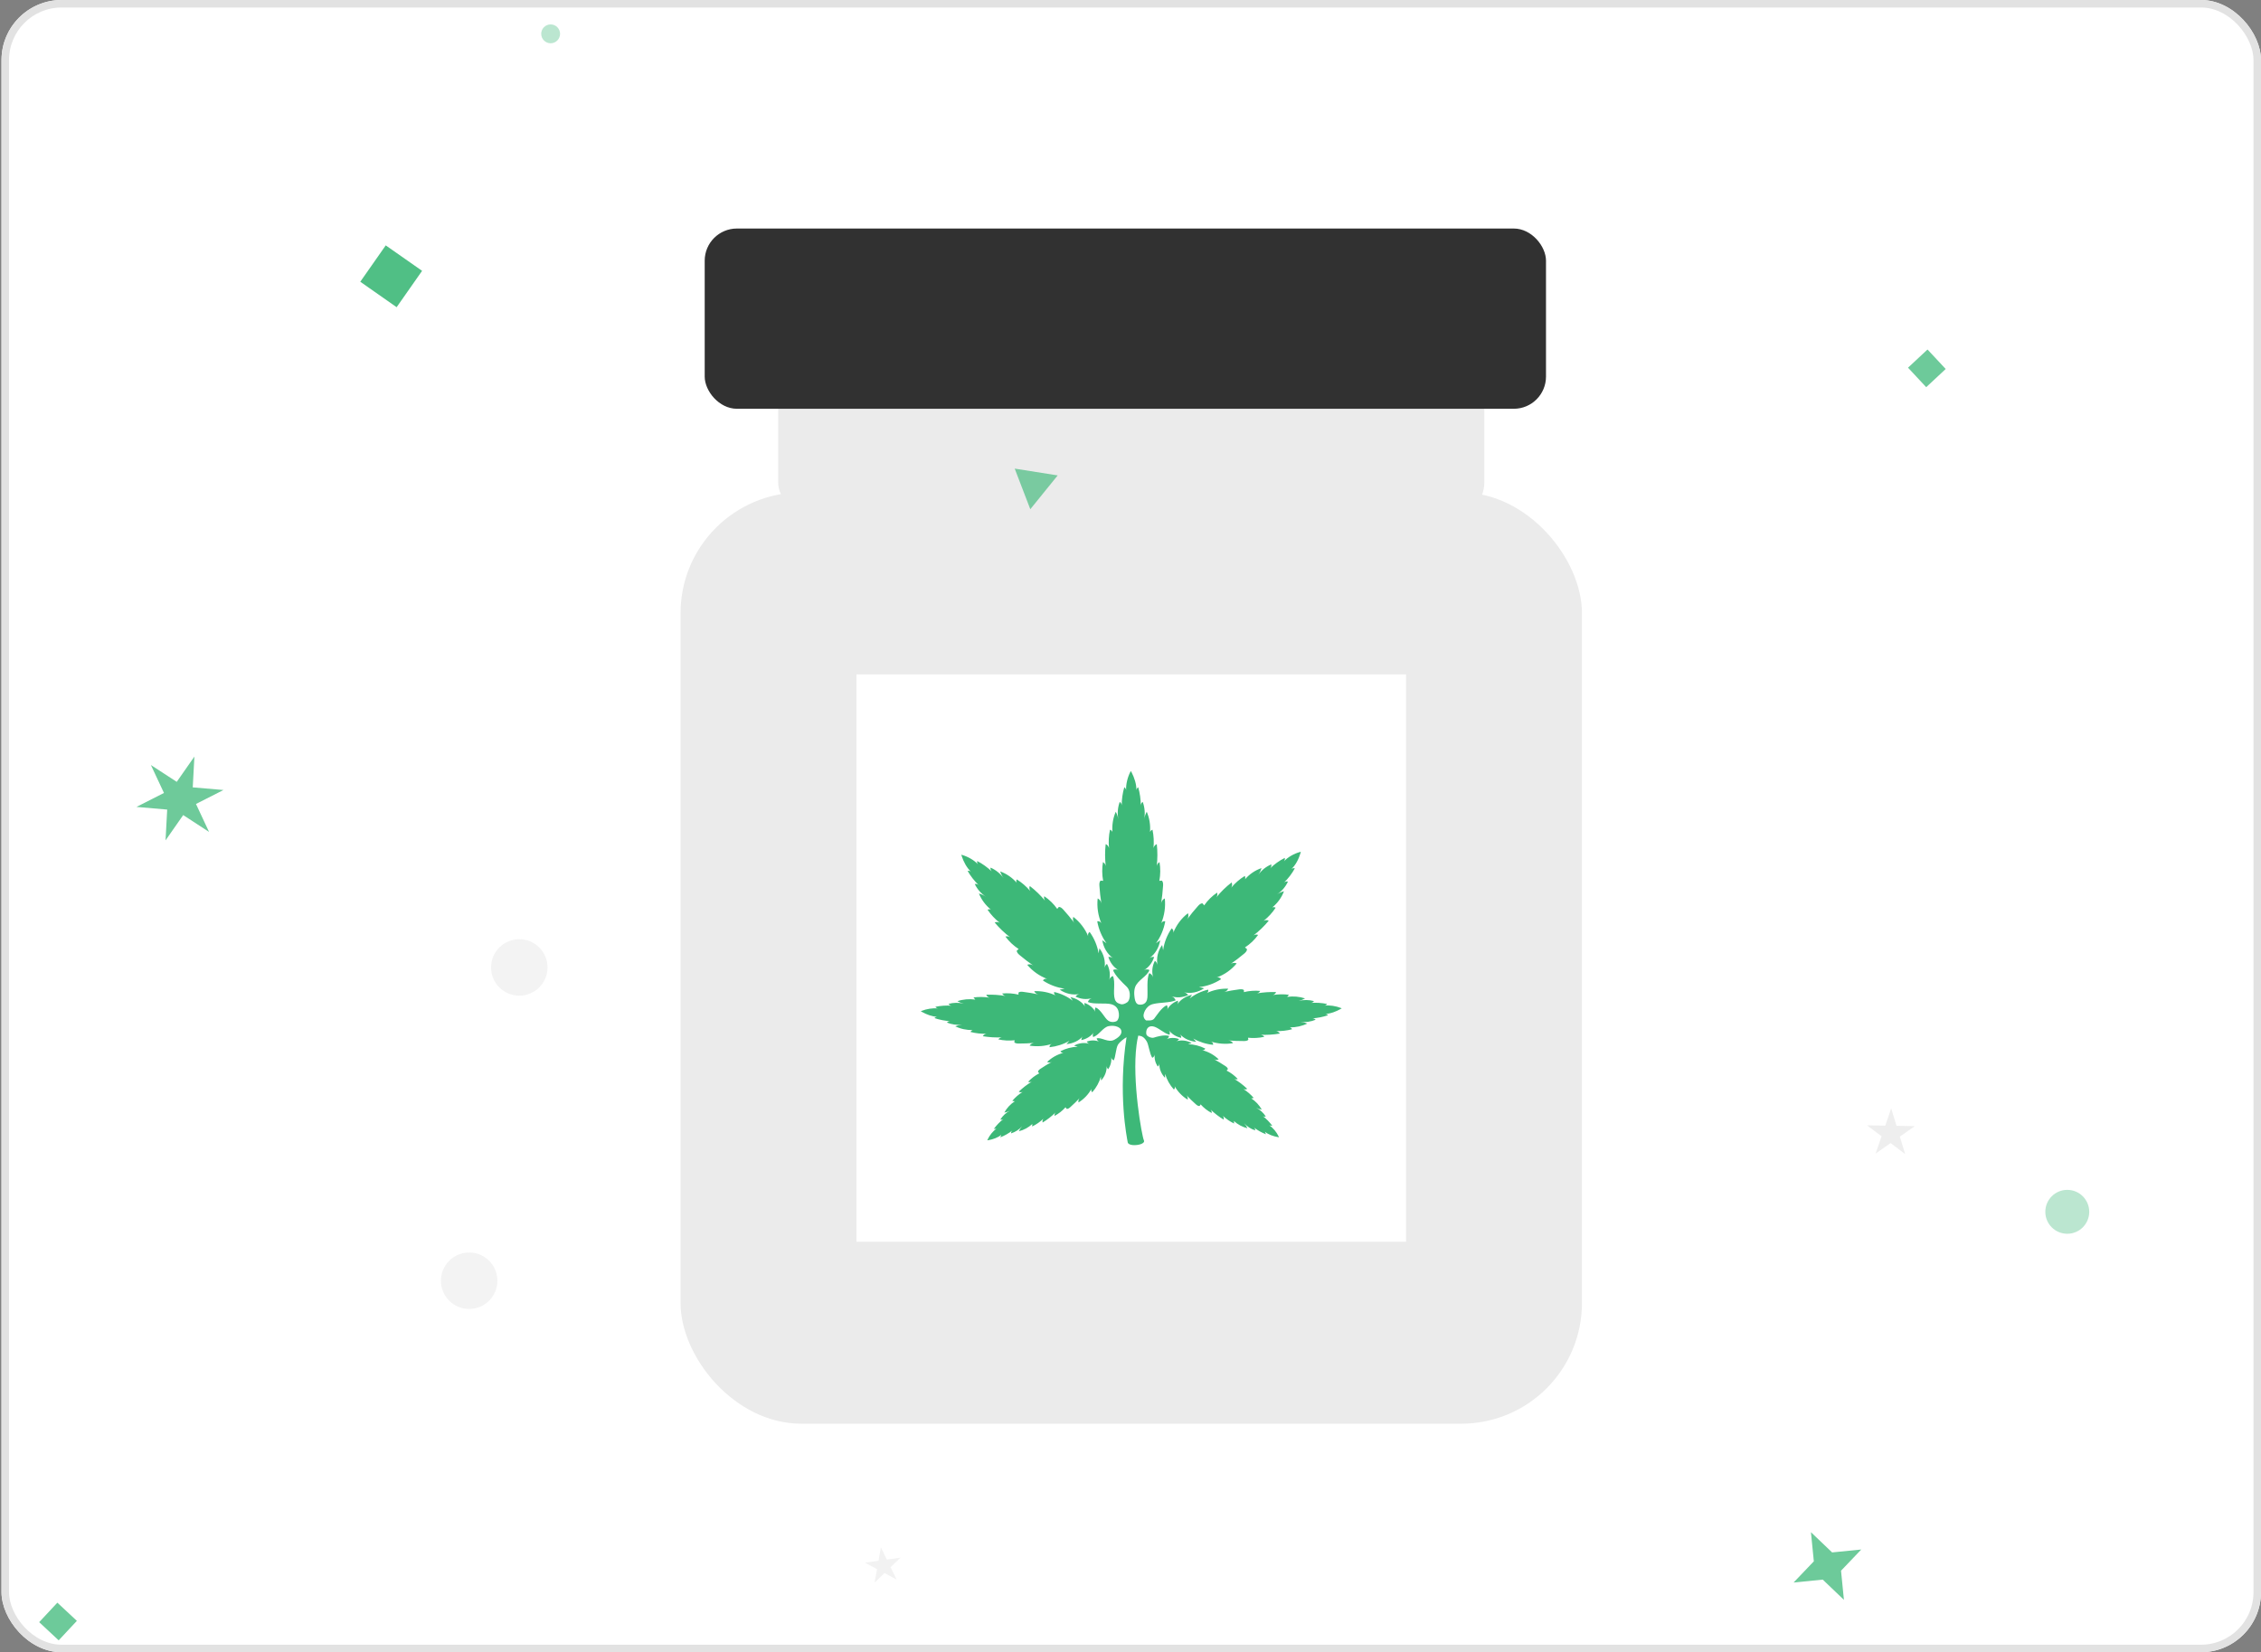 <svg width="301" height="220" viewBox="0 0 301 220" fill="none" xmlns="http://www.w3.org/2000/svg">
<rect x="0" y="0" width="301" height="220" fill="#808080" stroke="none"/>
<g clip-path="url(#clip0_765_4615)">
<rect x="0.2" width="300.8" height="220" rx="8" fill="white"/>
<rect x="0.7" y="0.5" width="299.8" height="219" rx="7.5" stroke="#E2E2E2"/>
<rect x="90.6" y="65.571" width="120" height="124" rx="16.071" fill="#EBEBEB"/>
<rect x="103.6" y="36.429" width="94" height="32.143" rx="4.286" fill="#EBEBEB"/>
<rect width="73.176" height="75.534" transform="translate(114.011 89.804)" fill="white"/>
<path d="M129.248 116.044C129.118 115.962 128.959 115.931 128.818 115.97C129.215 116.667 129.718 117.308 130.302 117.867C130.162 117.726 129.947 117.666 129.768 117.713C130.093 118.393 130.619 118.993 131.263 119.409C130.971 119.216 130.655 119.067 130.321 118.976C130.655 119.797 131.211 120.543 131.91 121.11C131.764 121.047 131.593 121.055 131.472 121.14C131.918 121.796 132.469 122.385 133.096 122.877C132.884 122.754 132.623 122.732 132.419 122.836C133.028 123.566 133.721 124.229 134.481 124.802C134.291 124.672 134.049 124.637 133.848 124.708C134.33 125.361 134.93 125.925 135.61 126.368L135.36 126.583C135.346 126.814 135.552 127.015 135.739 127.175C136.329 127.673 136.945 128.141 137.576 128.576C137.333 128.397 137.006 128.353 136.75 128.463C137.46 129.311 138.402 129.975 139.42 130.349C139.2 130.275 138.944 130.363 138.842 130.559C139.723 131.139 140.722 131.514 141.733 131.64C141.513 131.685 141.292 131.729 141.072 131.773C141.851 132.323 142.84 132.538 143.712 132.354C143.498 132.398 143.305 132.524 143.181 132.698C143.866 133.042 144.662 133.119 145.348 132.907C145.1 132.981 144.902 133.174 144.827 133.422C145.631 133.774 147.154 133.499 147.969 133.725C148.161 133.777 148.335 133.865 148.472 133.978L148.475 133.981C148.676 134.143 148.819 134.361 148.888 134.611C149.012 135.071 149.004 135.509 148.75 135.88C148.64 136.043 148.004 136.238 147.523 135.897C147.041 135.558 146.575 134.438 145.857 134.143C145.736 134.325 145.725 134.553 145.824 134.743C145.554 134.209 145.026 133.771 144.384 133.543C144.34 133.716 144.373 133.901 144.472 134.058C144.073 133.422 143.335 132.943 142.498 132.772C142.6 132.932 142.705 133.089 142.807 133.248C142.113 132.703 141.259 132.301 140.343 132.086C140.276 132.252 140.365 132.447 140.533 132.549C139.674 132.139 138.671 131.938 137.683 131.974C137.76 132.191 137.989 132.365 138.253 132.414C137.581 132.271 136.898 132.155 136.21 132.07C135.993 132.045 135.731 132.031 135.585 132.169L135.588 132.439C134.886 132.271 134.145 132.219 133.419 132.287C133.49 132.447 133.661 132.574 133.859 132.618C133.019 132.475 132.158 132.42 131.301 132.453C131.354 132.634 131.527 132.78 131.736 132.841C131.029 132.731 130.302 132.722 129.595 132.813L129.837 133.1C129.036 132.984 128.202 133.058 127.45 133.312C127.709 133.46 127.998 133.573 128.303 133.642C127.643 133.482 126.924 133.493 126.272 133.672C126.346 133.804 126.514 133.901 126.693 133.912C125.966 133.865 125.236 133.915 124.529 134.058C124.589 134.173 124.722 134.256 124.868 134.283C124.215 134.193 123.32 134.349 122.709 134.597L122.583 134.65L122.731 134.74L122.789 134.771H122.794C123.342 135.079 124.124 135.376 124.746 135.382C124.609 135.398 124.477 135.462 124.402 135.564C125.077 135.789 125.793 135.93 126.517 135.974C126.34 135.957 126.159 136.032 126.06 136.158C126.679 136.414 127.387 136.513 128.069 136.436C127.756 136.467 127.45 136.541 127.169 136.657C127.868 137.001 128.683 137.171 129.495 137.16C129.358 137.202 129.242 137.293 129.206 137.411C129.892 137.587 130.616 137.67 131.332 137.648C131.114 137.681 130.919 137.805 130.839 137.978C131.679 138.116 132.54 138.168 133.397 138.127C133.19 138.143 133.003 138.251 132.904 138.399C133.611 138.556 134.355 138.595 135.079 138.515L135.029 138.782C135.153 138.933 135.409 138.953 135.629 138.953C136.326 138.955 137.02 138.925 137.711 138.865C137.441 138.881 137.188 139.027 137.072 139.231C138.069 139.39 139.12 139.305 140.056 138.988C139.836 139.046 139.685 139.25 139.726 139.443C140.67 139.341 141.579 139.049 142.358 138.595C142.226 138.738 142.099 138.884 141.972 139.027C142.829 138.961 143.641 138.575 144.139 137.997C144.018 138.14 143.955 138.319 143.966 138.493C144.64 138.35 145.238 137.978 145.595 137.482C145.463 137.659 145.436 137.887 145.527 138.08C146.284 137.879 146.821 136.797 147.58 136.637C147.9 136.571 148.244 136.574 148.536 136.646C148.938 136.742 149.249 136.962 149.285 137.295C149.323 137.617 149.161 138.011 148.343 138.452C147.523 138.895 146.639 138.066 145.992 138.27C146.03 138.468 146.165 138.633 146.35 138.708C145.84 138.49 145.224 138.485 144.673 138.694C144.756 138.834 144.891 138.947 145.053 138.999C144.398 138.785 143.624 138.87 142.983 139.228C143.148 139.28 143.31 139.33 143.476 139.382C142.694 139.399 141.895 139.602 141.174 139.977C141.237 140.125 141.413 140.214 141.584 140.186C140.778 140.39 140.009 140.819 139.401 141.406C139.588 141.51 139.841 141.505 140.042 141.386C139.522 141.667 139.013 141.975 138.52 142.311C138.366 142.413 138.19 142.554 138.184 142.733L138.355 142.917C137.801 143.201 137.292 143.586 136.874 144.046C137.02 144.115 137.207 144.106 137.364 144.024C136.736 144.401 136.15 144.852 135.627 145.362C135.77 145.458 135.973 145.464 136.147 145.387C135.627 145.709 135.156 146.116 134.762 146.584L135.095 146.642C134.512 147.019 134.024 147.545 133.702 148.145C133.964 148.104 134.22 148.016 134.456 147.892C133.933 148.156 133.479 148.572 133.176 149.067C133.306 149.12 133.476 149.087 133.595 148.99C133.102 149.373 132.667 149.822 132.306 150.323L132.648 150.295C132.185 150.604 131.725 151.201 131.491 151.71L131.483 151.732L131.434 151.84L131.585 151.818C132.149 151.724 132.884 151.474 133.297 151.102L133.171 151.441C133.746 151.218 134.291 150.906 134.784 150.524C134.66 150.615 134.589 150.774 134.605 150.912C135.161 150.741 135.676 150.408 136.067 149.965C135.883 150.166 135.734 150.392 135.629 150.634C136.293 150.474 136.923 150.13 137.433 149.662L137.408 149.998C137.956 149.734 138.468 149.376 138.914 148.955C138.795 149.103 138.749 149.299 138.804 149.467C139.431 149.087 140.012 148.63 140.535 148.118C140.417 148.244 140.362 148.426 140.389 148.586C140.943 148.294 141.441 147.897 141.854 147.432L141.992 147.647C142.165 147.683 142.344 147.55 142.482 147.424C142.928 147.03 143.354 146.612 143.756 146.182C143.594 146.345 143.522 146.59 143.58 146.799C144.299 146.353 144.907 145.717 145.306 144.982C145.235 145.144 145.276 145.34 145.408 145.436C145.948 144.833 146.344 144.112 146.556 143.355C146.564 143.528 146.576 143.702 146.584 143.875C147.088 143.344 147.363 142.614 147.322 141.926C147.333 142.097 147.404 142.254 147.523 142.372C147.861 141.887 148.01 141.29 147.927 140.742C147.952 140.94 148.079 141.114 148.258 141.199C148.53 140.761 148.536 139.583 148.847 139.077C149.042 138.763 149.645 138.281 149.973 138.11C148.814 145.626 150.017 151.46 150.13 152.104C150.207 152.547 151.275 152.564 151.883 152.341H151.886C152.192 152.225 152.384 152.052 152.285 151.845C152.018 151.295 150.678 143.867 151.305 139.151V139.143C151.363 138.699 151.437 138.281 151.534 137.895C151.859 137.951 152.225 137.928 152.671 138.686C152.91 139.09 153.037 140.285 153.398 140.855C153.579 140.772 153.703 140.599 153.728 140.401C153.651 140.946 153.8 141.543 154.144 142.022C154.262 141.907 154.334 141.75 154.342 141.582C154.303 142.265 154.584 142.991 155.093 143.517C155.102 143.347 155.107 143.173 155.116 143.002C155.33 143.754 155.732 144.473 156.277 145.073C156.407 144.976 156.448 144.784 156.374 144.624C156.778 145.351 157.39 145.987 158.114 146.424C158.166 146.218 158.094 145.976 157.929 145.811C158.337 146.24 158.763 146.656 159.209 147.047C159.352 147.171 159.529 147.305 159.705 147.267L159.837 147.055C160.253 147.517 160.754 147.911 161.307 148.203C161.337 148.04 161.28 147.862 161.158 147.735C161.684 148.244 162.268 148.696 162.896 149.076C162.951 148.91 162.904 148.712 162.786 148.566C163.232 148.988 163.744 149.34 164.294 149.601L164.267 149.268C164.779 149.734 165.409 150.072 166.073 150.232C165.965 149.99 165.814 149.767 165.632 149.568C166.023 150.006 166.541 150.339 167.097 150.51C167.113 150.367 167.039 150.213 166.915 150.122C167.411 150.502 167.956 150.81 168.531 151.033L168.402 150.697C168.818 151.063 169.555 151.314 170.117 151.407L170.268 151.43L170.263 151.402V151.399L170.219 151.319C169.974 150.785 169.473 150.149 168.983 149.855L169.385 149.915C169.024 149.42 168.584 148.971 168.091 148.594C168.209 148.69 168.377 148.72 168.509 148.668C168.204 148.175 167.744 147.762 167.224 147.498C167.46 147.622 167.716 147.71 167.975 147.751C167.65 147.154 167.157 146.631 166.577 146.257L166.907 146.199C166.51 145.733 166.04 145.329 165.517 145.007C165.687 145.081 165.891 145.078 166.037 144.982C165.508 144.475 164.919 144.027 164.292 143.652C164.446 143.735 164.633 143.743 164.779 143.674C164.358 143.214 163.848 142.832 163.292 142.551L163.463 142.366C163.455 142.19 163.278 142.05 163.121 141.945C162.629 141.618 162.119 141.312 161.596 141.031C161.797 141.144 162.053 141.155 162.238 141.05C161.627 140.464 160.861 140.037 160.052 139.836C160.222 139.864 160.396 139.776 160.456 139.624C159.735 139.255 158.94 139.054 158.155 139.038C158.32 138.988 158.483 138.936 158.648 138.884C158.006 138.529 157.233 138.446 156.583 138.661C156.743 138.608 156.877 138.498 156.96 138.355C156.404 138.149 155.79 138.154 155.283 138.374C155.468 138.297 155.606 138.132 155.639 137.939C154.994 137.739 153.956 138.05 153.626 138.16C153.293 138.27 152.759 138.025 152.641 137.794C152.594 137.703 152.572 137.502 152.61 137.29C152.674 136.943 152.905 136.577 153.491 136.665C154.155 136.767 154.928 137.587 155.691 137.788C155.779 137.593 155.751 137.364 155.619 137.188C155.977 137.683 156.577 138.052 157.252 138.196C157.266 138.017 157.202 137.84 157.076 137.697C157.58 138.273 158.394 138.655 159.248 138.719C159.121 138.575 158.995 138.432 158.865 138.289C159.642 138.738 160.556 139.027 161.497 139.123C161.541 138.933 161.387 138.727 161.164 138.672C162.103 138.986 163.154 139.068 164.151 138.9C164.033 138.699 163.779 138.553 163.51 138.537C164.201 138.597 164.897 138.622 165.591 138.619C165.814 138.619 166.07 138.597 166.191 138.443L166.142 138.179C166.866 138.256 167.609 138.215 168.314 138.055C168.215 137.906 168.025 137.802 167.821 137.783C168.677 137.821 169.539 137.766 170.379 137.623C170.296 137.452 170.098 137.328 169.883 137.295C170.602 137.312 171.32 137.232 172.003 137.05C171.97 136.932 171.854 136.841 171.714 136.8C172.526 136.808 173.341 136.632 174.04 136.288C173.757 136.172 173.451 136.098 173.137 136.07C173.82 136.144 174.53 136.04 175.144 135.784C175.048 135.657 174.866 135.586 174.687 135.602C175.411 135.553 176.127 135.412 176.799 135.181C176.722 135.079 176.587 135.013 176.444 135.002C177.088 134.996 177.911 134.677 178.467 134.352L178.616 134.264V134.261L178.486 134.209C177.875 133.964 176.983 133.81 176.328 133.903C176.474 133.876 176.603 133.791 176.667 133.678C175.959 133.537 175.224 133.491 174.503 133.537C174.682 133.529 174.85 133.433 174.924 133.298C174.269 133.122 173.55 133.113 172.889 133.276C173.189 133.207 173.481 133.094 173.74 132.943C172.988 132.695 172.152 132.623 171.353 132.739L171.593 132.455C170.885 132.365 170.156 132.378 169.451 132.491C169.66 132.428 169.831 132.279 169.883 132.1C169.027 132.067 168.165 132.128 167.328 132.274C167.526 132.232 167.694 132.103 167.766 131.943C167.039 131.877 166.298 131.932 165.596 132.103L165.599 131.833C165.451 131.698 165.192 131.712 164.971 131.737C164.286 131.825 163.603 131.943 162.931 132.089C163.196 132.04 163.422 131.863 163.501 131.649C162.51 131.613 161.508 131.819 160.649 132.235C160.823 132.136 160.908 131.941 160.839 131.773C159.922 131.99 159.072 132.398 158.383 132.943C158.485 132.783 158.584 132.623 158.689 132.466C157.855 132.64 157.117 133.122 156.723 133.76C156.82 133.603 156.85 133.416 156.809 133.246C156.167 133.474 155.639 133.917 155.372 134.451C155.473 134.259 155.46 134.03 155.336 133.848C154.62 134.146 153.91 135.327 153.643 135.646C153.378 135.963 152.814 135.858 152.577 135.872C152.387 135.748 152.255 135.52 152.236 135.288C152.222 135.134 152.283 134.845 152.437 134.553C152.629 134.193 152.963 133.826 153.488 133.697C154.438 133.457 155.696 133.546 156.511 133.201C156.426 132.945 156.217 132.742 155.961 132.662C156.671 132.893 157.483 132.83 158.174 132.491C158.042 132.309 157.841 132.177 157.618 132.128C158.521 132.334 159.526 132.133 160.308 131.588C160.079 131.536 159.854 131.489 159.628 131.439C160.657 131.327 161.673 130.963 162.557 130.385C162.447 130.19 162.194 130.096 161.973 130.157C163 129.79 163.939 129.132 164.636 128.282C164.391 128.169 164.088 128.196 163.851 128.34C164.468 127.916 165.062 127.461 165.632 126.98C165.822 126.82 166.023 126.616 166.004 126.377L165.742 126.151C166.422 125.71 167.023 125.143 167.493 124.482C167.287 124.405 167.039 124.438 166.852 124.568C167.612 123.995 168.3 123.329 168.903 122.594C168.691 122.481 168.424 122.498 168.212 122.621C168.837 122.129 169.385 121.537 169.82 120.868C169.696 120.78 169.52 120.769 169.371 120.829C170.07 120.262 170.621 119.508 170.932 118.671C170.599 118.759 170.277 118.905 169.985 119.098C170.626 118.685 171.149 118.082 171.46 117.388C171.279 117.336 171.061 117.393 170.921 117.534C171.502 116.975 171.995 116.322 172.38 115.62C172.226 115.574 172.05 115.609 171.915 115.706C172.471 115.246 172.914 114.332 173.123 113.616L173.178 113.423V113.421L173.024 113.459C172.3 113.652 171.408 114.142 170.929 114.701C171.037 114.569 171.078 114.39 171.037 114.233C170.321 114.596 169.654 115.073 169.076 115.634C169.222 115.499 169.288 115.285 169.239 115.1C168.539 115.389 167.917 115.896 167.485 116.526C167.692 116.24 167.843 115.92 167.942 115.59C167.094 115.876 166.329 116.405 165.74 117.088C165.803 116.939 165.797 116.766 165.712 116.636C165.032 117.052 164.424 117.583 163.914 118.194C164.041 117.985 164.066 117.715 163.961 117.503C163.207 118.082 162.521 118.751 161.924 119.494C162.062 119.309 162.1 119.064 162.028 118.855C161.357 119.307 160.77 119.888 160.308 120.557L160.09 120.29C159.854 120.259 159.647 120.458 159.482 120.642C158.964 121.215 158.48 121.815 158.026 122.437C158.213 122.2 158.26 121.867 158.149 121.597C157.277 122.272 156.588 123.191 156.195 124.21C156.266 123.99 156.178 123.731 155.983 123.613C155.38 124.48 154.986 125.485 154.843 126.514C154.804 126.283 154.76 126.055 154.716 125.826C154.146 126.591 153.915 127.593 154.097 128.499C154.053 128.276 153.926 128.07 153.75 127.932C153.389 128.612 153.301 129.424 153.513 130.14C153.442 129.881 153.241 129.667 152.99 129.573C152.621 130.38 152.817 131.921 152.748 132.835C152.679 133.752 151.969 133.832 151.583 133.755C151.267 133.689 151.124 133.323 151.071 133.003C151.055 132.912 150.89 132.078 151.11 131.453C151.443 130.517 152.715 130.013 153.023 129.163C152.792 129.042 152.511 129.05 152.285 129.185C152.919 128.824 153.417 128.177 153.648 127.426C153.433 127.392 153.208 127.445 153.023 127.571C153.769 127.057 154.303 126.17 154.452 125.198C154.265 125.33 154.078 125.463 153.893 125.597C154.507 124.755 154.934 123.742 155.127 122.676C154.917 122.619 154.686 122.734 154.581 122.938C155.016 121.917 155.187 120.755 155.066 119.629C154.807 119.742 154.609 120.014 154.57 120.323C154.694 119.541 154.785 118.751 154.835 117.958C154.854 117.707 154.848 117.41 154.67 117.256L154.342 117.286C154.493 116.468 154.502 115.618 154.361 114.794C154.171 114.894 154.028 115.1 153.992 115.331C154.105 114.359 154.108 113.371 154.001 112.399C153.783 112.474 153.615 112.686 153.557 112.928C153.64 112.116 153.596 111.284 153.428 110.483C153.282 110.511 153.161 110.635 153.098 110.786C153.177 109.864 153.023 108.917 152.66 108.085C152.495 108.394 152.379 108.738 152.321 109.09C152.464 108.319 152.395 107.499 152.128 106.775C151.972 106.868 151.87 107.064 151.87 107.265C151.867 106.439 151.751 105.613 151.526 104.826C151.393 104.905 151.3 105.054 151.278 105.219C151.325 104.479 150.997 103.504 150.645 102.838L150.543 102.662L150.468 102.802C150.121 103.466 149.868 104.462 149.92 105.211C149.893 105.051 149.799 104.905 149.673 104.826C149.447 105.61 149.329 106.433 149.329 107.254C149.326 107.058 149.221 106.868 149.067 106.775C148.8 107.499 148.731 108.319 148.88 109.09C148.816 108.738 148.701 108.394 148.538 108.085C148.172 108.917 148.021 109.864 148.098 110.786C148.037 110.635 147.916 110.511 147.77 110.483C147.6 111.284 147.558 112.116 147.641 112.928C147.58 112.686 147.412 112.474 147.195 112.399C147.088 113.371 147.093 114.359 147.203 115.331C147.167 115.1 147.024 114.894 146.834 114.794C146.694 115.618 146.705 116.468 146.856 117.286L146.526 117.256C146.347 117.41 146.344 117.707 146.361 117.958C146.41 118.751 146.501 119.541 146.628 120.323C146.584 120.014 146.388 119.742 146.13 119.629C146.008 120.758 146.182 121.917 146.62 122.938C146.509 122.734 146.278 122.619 146.072 122.676C146.264 123.742 146.691 124.755 147.305 125.597C147.118 125.463 146.933 125.33 146.746 125.198C146.892 126.17 147.426 127.057 148.172 127.571C147.988 127.445 147.765 127.392 147.55 127.426C147.779 128.177 148.28 128.824 148.91 129.185C148.684 129.05 148.404 129.042 148.172 129.163C148.428 129.867 149.337 130.757 149.981 131.373C150.243 131.618 150.372 131.974 150.402 132.326C150.449 132.811 150.306 133.292 150.058 133.463C149.808 133.631 149.461 133.804 149.18 133.697C149.062 133.647 148.599 133.595 148.42 133.072C148.128 132.213 148.541 130.748 148.156 129.958C147.913 130.041 147.724 130.247 147.666 130.498C147.847 129.807 147.74 129.014 147.368 128.342C147.198 128.472 147.082 128.67 147.044 128.887C147.195 128.006 146.942 127.029 146.361 126.272C146.328 126.495 146.292 126.715 146.256 126.938C146.088 125.933 145.675 124.945 145.061 124.092C144.874 124.199 144.794 124.455 144.869 124.67C144.456 123.668 143.759 122.759 142.886 122.085C142.787 122.343 142.842 122.668 143.032 122.902C142.57 122.288 142.077 121.694 141.559 121.121C141.394 120.942 141.182 120.744 140.951 120.766L140.747 121.025C140.279 120.364 139.69 119.786 139.018 119.332C138.955 119.532 139.002 119.775 139.139 119.954C138.537 119.221 137.848 118.555 137.094 117.974C136.995 118.181 137.028 118.442 137.16 118.649C136.645 118.043 136.031 117.514 135.36 117.096C135.277 117.22 135.28 117.391 135.346 117.537C134.754 116.859 133.986 116.331 133.152 116.033C133.256 116.355 133.416 116.669 133.622 116.95C133.185 116.328 132.562 115.824 131.869 115.527C131.827 115.706 131.899 115.92 132.045 116.053C131.464 115.494 130.8 115.017 130.09 114.649C130.057 114.794 130.096 114.96 130.192 115.089C129.705 114.541 128.832 114.057 128.127 113.856L127.995 113.812H127.979L128.034 114.004C128.257 114.693 128.705 115.576 129.248 116.044Z" fill="#3DB878"/>
<rect x="93.814" y="30.429" width="112" height="24" rx="4.286" fill="#313131"/>
<ellipse cx="275.21" cy="161.358" rx="2.923" ry="2.923" fill="#3DB878" fill-opacity="0.35"/>
<ellipse cx="69.133" cy="128.819" rx="3.758" ry="3.758" fill="#EBEBEB" fill-opacity="0.6"/>
<ellipse cx="73.305" cy="4.506" rx="1.255" ry="1.255" fill="#3DB878" fill-opacity="0.35"/>
<ellipse cx="62.458" cy="170.535" rx="3.758" ry="3.758" fill="#EBEBEB" fill-opacity="0.6"/>
<path d="M47.963 37.515L51.352 32.674L56.193 36.063L52.803 40.904L47.963 37.515Z" fill="#3DB878" fill-opacity="0.9"/>
<path d="M137.161 67.805L135.085 62.397L140.806 63.303L137.161 67.805Z" fill="#3DB878" fill-opacity="0.65"/>
<path d="M256.428 51.554L254.008 48.958L256.604 46.538L259.024 49.133L256.428 51.554Z" fill="#3DB878" fill-opacity="0.75"/>
<path d="M5.216 215.997L7.637 213.402L10.233 215.822L7.812 218.418L5.216 215.997Z" fill="#3DB878" fill-opacity="0.75"/>
<path d="M25.88 100.74L25.66 104.84L29.751 105.193L26.09 107.053L27.83 110.772L24.389 108.531L22.038 111.898L22.258 107.798L18.167 107.445L21.828 105.585L20.088 101.866L23.529 104.107L25.88 100.74Z" fill="#6ECA9A"/>
<path d="M119.872 207.412L118.56 208.679L119.359 210.317L117.749 209.461L116.438 210.728L116.754 208.932L115.144 208.076L116.95 207.822L117.267 206.027L118.066 207.666L119.872 207.412Z" fill="#EBEBEB" fill-opacity="0.65"/>
<path d="M247.785 206.324L245.09 209.145L245.477 213.027L242.657 210.332L238.775 210.719L241.47 207.898L241.083 204.016L243.903 206.711L247.785 206.324Z" fill="#3DB878" fill-opacity="0.75"/>
<path d="M254.908 149.952L252.918 151.345L253.629 153.669L251.688 152.207L249.698 153.6L250.489 151.303L248.549 149.841L250.978 149.883L251.769 147.586L252.479 149.909L254.908 149.952Z" fill="#EBEBEB" fill-opacity="0.85"/>
</g>
<defs>
<clipPath id="clip0_765_4615">
<rect x="0.2" width="300.8" height="220" rx="8" fill="white"/>
</clipPath>
</defs>
</svg>
